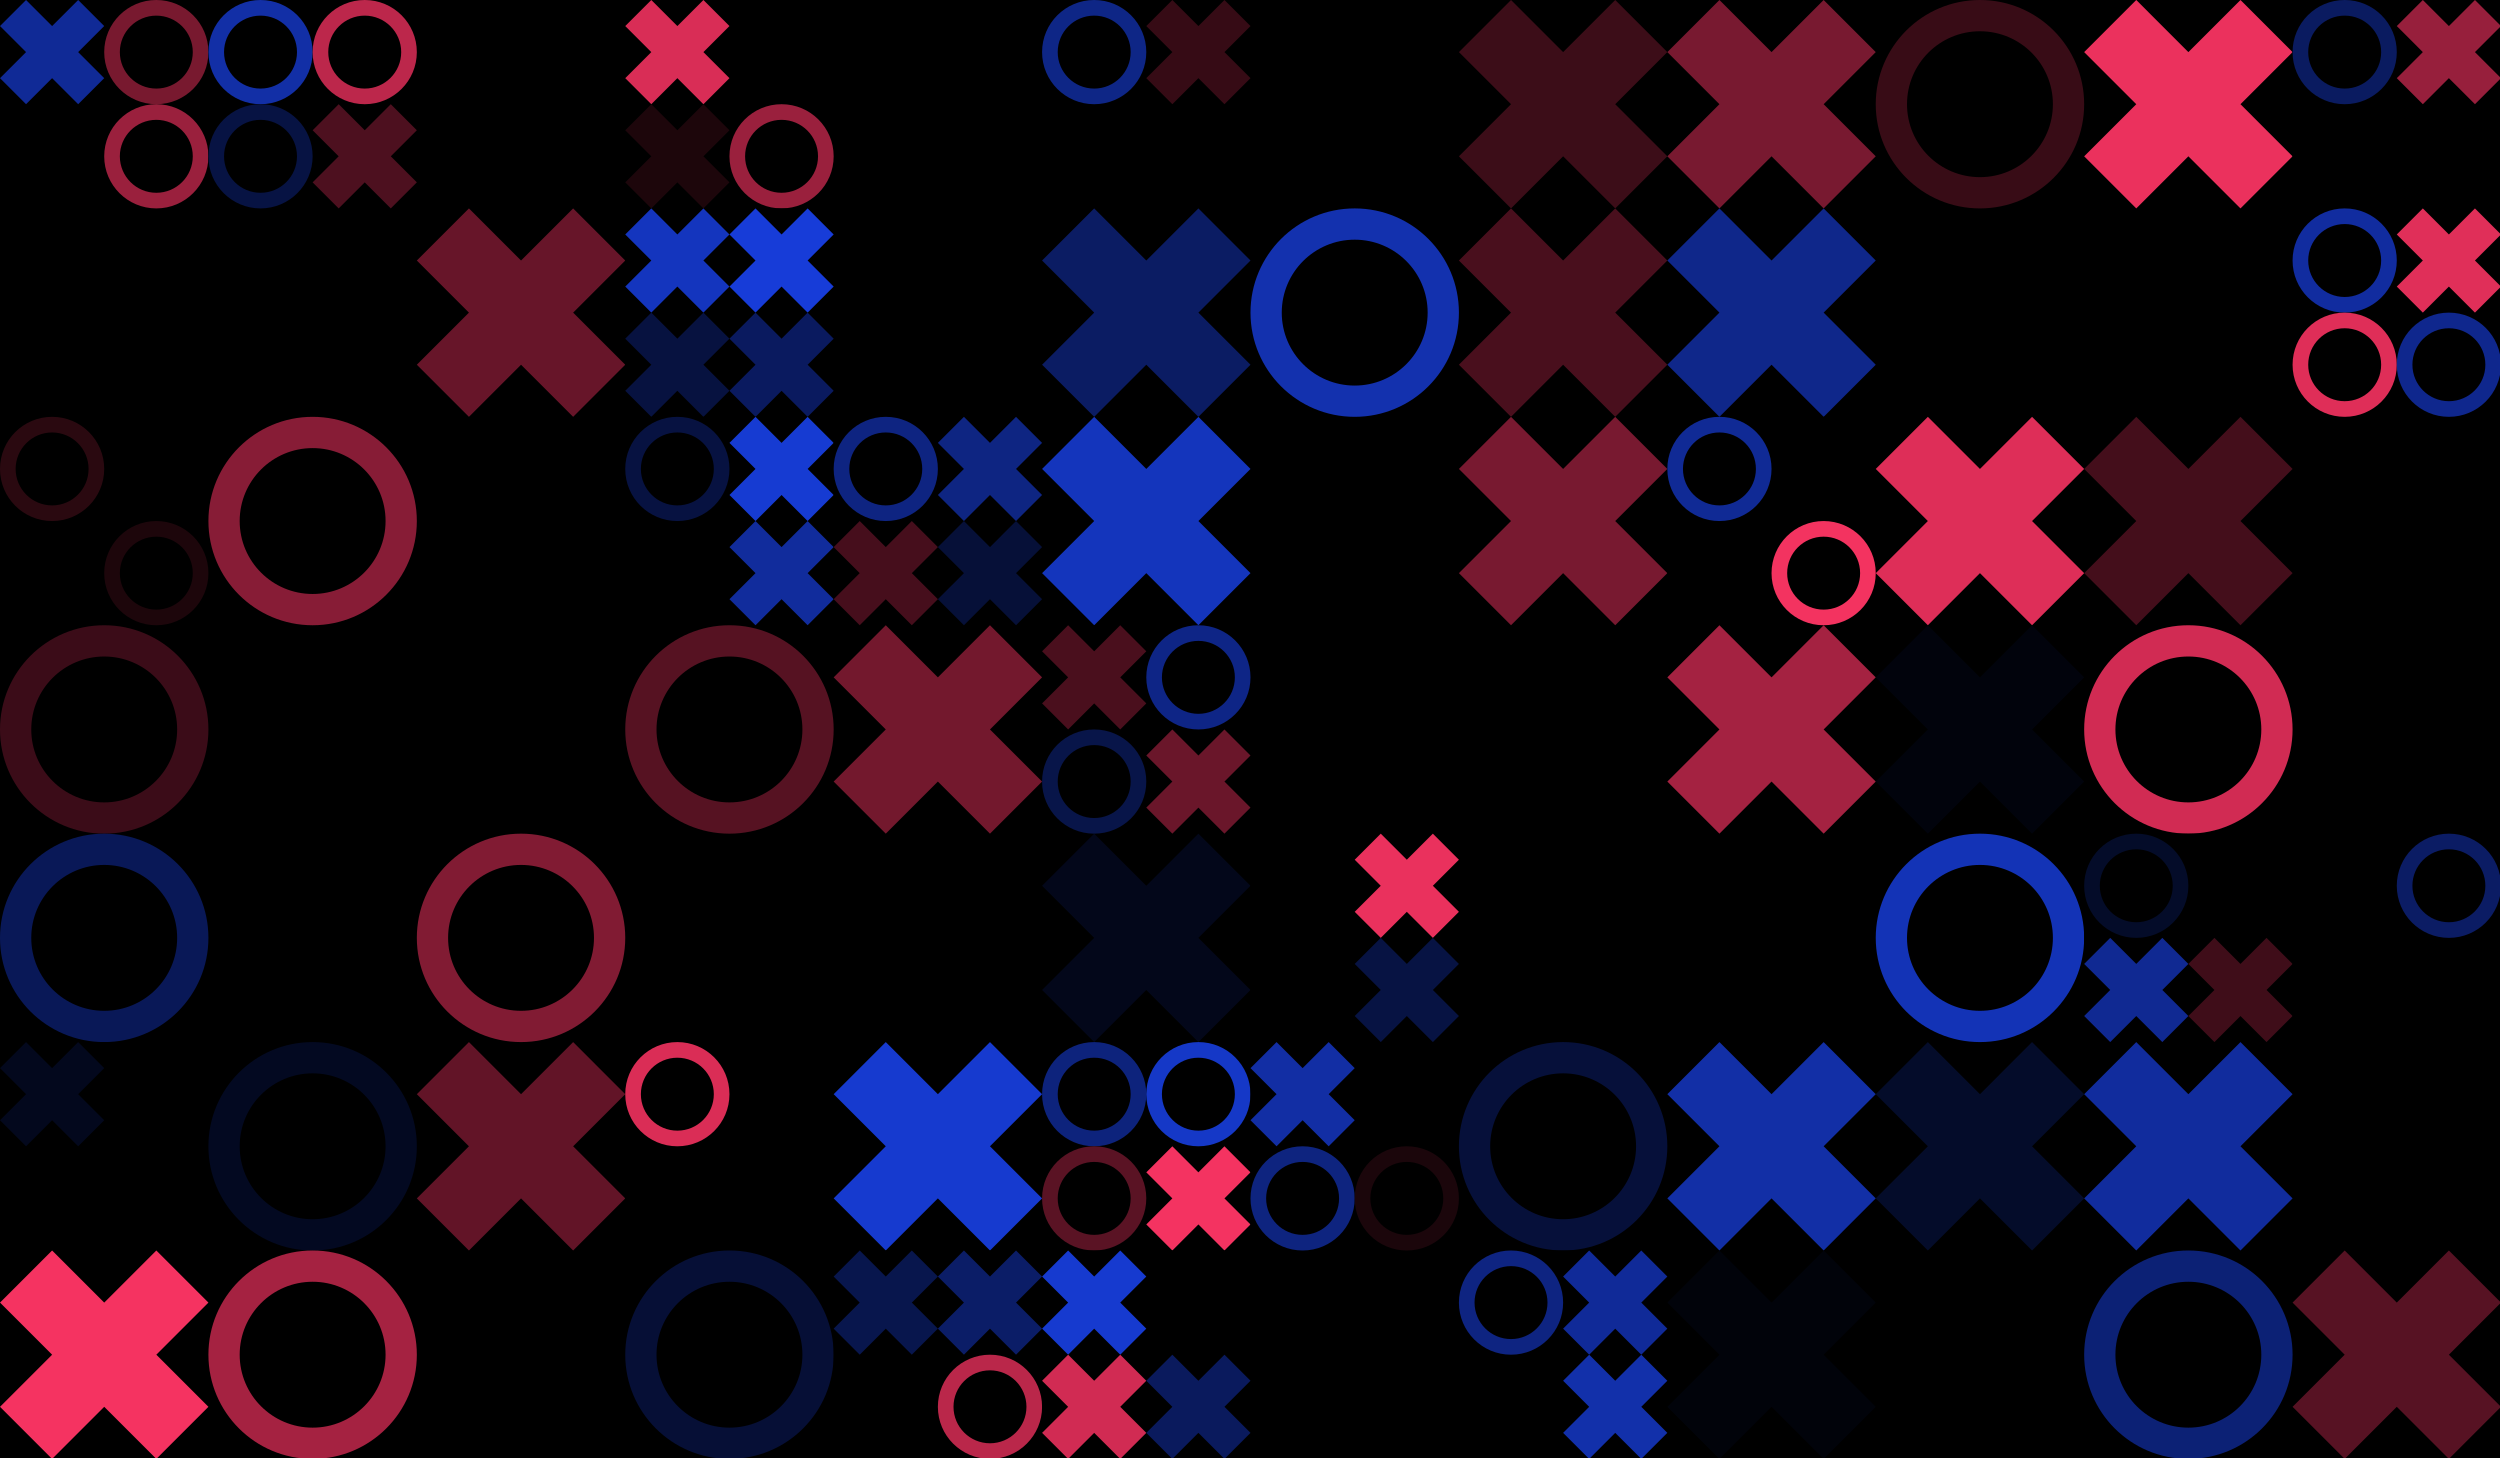 <?xml version="1.0" standalone="no"?><svg xmlns:xlink="http://www.w3.org/1999/xlink" xmlns="http://www.w3.org/2000/svg" viewBox="0 0 1000 583.333" preserveAspectRatio="xMaxYMax slice"><g transform="scale(1.248)"><rect x="0" y="0" width="801.6" height="534.4" fill="#000000"/><rect x="0" y="0" width="66.8" height="66.8" fill="#000000"/><g transform="translate(0,0) scale(1.67) rotate(0)"><path d="M10 5L5 0L0 5L5 10L0 15L5 20L10 15L15 20L20 15L15 10L20 5L15 0L10 5Z" fill="#102a96"/></g><g transform="translate(33.4,0) scale(1.67) rotate(0)"><path fill-rule="evenodd" clip-rule="evenodd" d="M10 20C15.523 20 20 15.523 20 10C20 4.477 15.523 0 10 0C4.477 0 0 4.477 0 10C0 15.523 4.477 20 10 20ZM10 17C13.866 17 17 13.866 17 10C17 6.134 13.866 3 10 3C6.134 3 3 6.134 3 10C3 13.866 6.134 17 10 17Z" fill="#78192f"/></g><g transform="translate(33.4,33.4) scale(1.67) rotate(0)"><path fill-rule="evenodd" clip-rule="evenodd" d="M10 20C15.523 20 20 15.523 20 10C20 4.477 15.523 0 10 0C4.477 0 0 4.477 0 10C0 15.523 4.477 20 10 20ZM10 17C13.866 17 17 13.866 17 10C17 6.134 13.866 3 10 3C6.134 3 3 6.134 3 10C3 13.866 6.134 17 10 17Z" fill="#9a203d"/></g><rect x="66.8" y="0" width="66.8" height="66.8" fill="#000000"/><g transform="translate(66.8,0) scale(1.67) rotate(0)"><path fill-rule="evenodd" clip-rule="evenodd" d="M10 20C15.523 20 20 15.523 20 10C20 4.477 15.523 0 10 0C4.477 0 0 4.477 0 10C0 15.523 4.477 20 10 20ZM10 17C13.866 17 17 13.866 17 10C17 6.134 13.866 3 10 3C6.134 3 3 6.134 3 10C3 13.866 6.134 17 10 17Z" fill="#122fa6"/></g><g transform="translate(100.2,0) scale(1.67) rotate(0)"><path fill-rule="evenodd" clip-rule="evenodd" d="M10 20C15.523 20 20 15.523 20 10C20 4.477 15.523 0 10 0C4.477 0 0 4.477 0 10C0 15.523 4.477 20 10 20ZM10 17C13.866 17 17 13.866 17 10C17 6.134 13.866 3 10 3C6.134 3 3 6.134 3 10C3 13.866 6.134 17 10 17Z" fill="#bc274b"/></g><g transform="translate(66.8,33.4) scale(1.67) rotate(0)"><path fill-rule="evenodd" clip-rule="evenodd" d="M10 20C15.523 20 20 15.523 20 10C20 4.477 15.523 0 10 0C4.477 0 0 4.477 0 10C0 15.523 4.477 20 10 20ZM10 17C13.866 17 17 13.866 17 10C17 6.134 13.866 3 10 3C6.134 3 3 6.134 3 10C3 13.866 6.134 17 10 17Z" fill="#071343"/></g><g transform="translate(100.2,33.4) scale(1.67) rotate(0)"><path d="M10 5L5 0L0 5L5 10L0 15L5 20L10 15L15 20L20 15L15 10L20 5L15 0L10 5Z" fill="#4d101f"/></g><rect x="200.4" y="0" width="66.8" height="66.8" fill="#000000"/><g transform="translate(200.4,0) scale(1.67) rotate(0)"><path d="M10 5L5 0L0 5L5 10L0 15L5 20L10 15L15 20L20 15L15 10L20 5L15 0L10 5Z" fill="#d92d56"/></g><g transform="translate(200.4,33.4) scale(1.67) rotate(0)"><path d="M10 5L5 0L0 5L5 10L0 15L5 20L10 15L15 20L20 15L15 10L20 5L15 0L10 5Z" fill="#1d060b"/></g><g transform="translate(233.8,33.4) scale(1.67) rotate(0)"><path fill-rule="evenodd" clip-rule="evenodd" d="M10 20C15.523 20 20 15.523 20 10C20 4.477 15.523 0 10 0C4.477 0 0 4.477 0 10C0 15.523 4.477 20 10 20ZM10 17C13.866 17 17 13.866 17 10C17 6.134 13.866 3 10 3C6.134 3 3 6.134 3 10C3 13.866 6.134 17 10 17Z" fill="#9a203d"/></g><rect x="334" y="0" width="66.8" height="66.8" fill="#000000"/><g transform="translate(334,0) scale(1.67) rotate(0)"><path fill-rule="evenodd" clip-rule="evenodd" d="M10 20C15.523 20 20 15.523 20 10C20 4.477 15.523 0 10 0C4.477 0 0 4.477 0 10C0 15.523 4.477 20 10 20ZM10 17C13.866 17 17 13.866 17 10C17 6.134 13.866 3 10 3C6.134 3 3 6.134 3 10C3 13.866 6.134 17 10 17Z" fill="#0e2686"/></g><g transform="translate(367.4,0) scale(1.67) rotate(0)"><path d="M10 5L5 0L0 5L5 10L0 15L5 20L10 15L15 20L20 15L15 10L20 5L15 0L10 5Z" fill="#360b15"/></g><g transform="translate(467.6,0) scale(3.34) rotate(0)"><path d="M10 5L5 0L0 5L5 10L0 15L5 20L10 15L15 20L20 15L15 10L20 5L15 0L10 5Z" fill="#3c0d18"/></g><g transform="translate(534.4,0) scale(3.34) rotate(0)"><path d="M10 5L5 0L0 5L5 10L0 15L5 20L10 15L15 20L20 15L15 10L20 5L15 0L10 5Z" fill="#781930"/></g><g transform="translate(601.2,0) scale(3.34) rotate(0)"><path fill-rule="evenodd" clip-rule="evenodd" d="M10 20C15.523 20 20 15.523 20 10C20 4.477 15.523 0 10 0C4.477 0 0 4.477 0 10C0 15.523 4.477 20 10 20ZM10 17C13.866 17 17 13.866 17 10C17 6.134 13.866 3 10 3C6.134 3 3 6.134 3 10C3 13.866 6.134 17 10 17Z" fill="#380c16"/></g><g transform="translate(668,0) scale(3.34) rotate(0)"><path d="M10 5L5 0L0 5L5 10L0 15L5 20L10 15L15 20L20 15L15 10L20 5L15 0L10 5Z" fill="#eb315d"/></g><rect x="734.8" y="0" width="66.8" height="66.8" fill="#000000"/><g transform="translate(734.8,0) scale(1.67) rotate(0)"><path fill-rule="evenodd" clip-rule="evenodd" d="M10 20C15.523 20 20 15.523 20 10C20 4.477 15.523 0 10 0C4.477 0 0 4.477 0 10C0 15.523 4.477 20 10 20ZM10 17C13.866 17 17 13.866 17 10C17 6.134 13.866 3 10 3C6.134 3 3 6.134 3 10C3 13.866 6.134 17 10 17Z" fill="#0a1b60"/></g><g transform="translate(768.2,0) scale(1.67) rotate(0)"><path d="M10 5L5 0L0 5L5 10L0 15L5 20L10 15L15 20L20 15L15 10L20 5L15 0L10 5Z" fill="#971f3c"/></g><g transform="translate(133.6,66.8) scale(3.34) rotate(0)"><path d="M10 5L5 0L0 5L5 10L0 15L5 20L10 15L15 20L20 15L15 10L20 5L15 0L10 5Z" fill="#671529"/></g><rect x="200.4" y="66.8" width="66.8" height="66.8" fill="#000000"/><g transform="translate(200.4,66.8) scale(1.67) rotate(0)"><path d="M10 5L5 0L0 5L5 10L0 15L5 20L10 15L15 20L20 15L15 10L20 5L15 0L10 5Z" fill="#1435be"/></g><g transform="translate(233.8,66.8) scale(1.67) rotate(0)"><path d="M10 5L5 0L0 5L5 10L0 15L5 20L10 15L15 20L20 15L15 10L20 5L15 0L10 5Z" fill="#173cd8"/></g><g transform="translate(200.4,100.2) scale(1.67) rotate(0)"><path d="M10 5L5 0L0 5L5 10L0 15L5 20L10 15L15 20L20 15L15 10L20 5L15 0L10 5Z" fill="#071240"/></g><g transform="translate(233.8,100.2) scale(1.67) rotate(0)"><path d="M10 5L5 0L0 5L5 10L0 15L5 20L10 15L15 20L20 15L15 10L20 5L15 0L10 5Z" fill="#0a1a5f"/></g><g transform="translate(334,66.8) scale(3.34) rotate(0)"><path d="M10 5L5 0L0 5L5 10L0 15L5 20L10 15L15 20L20 15L15 10L20 5L15 0L10 5Z" fill="#0b1c63"/></g><g transform="translate(400.8,66.8) scale(3.34) rotate(0)"><path fill-rule="evenodd" clip-rule="evenodd" d="M10 20C15.523 20 20 15.523 20 10C20 4.477 15.523 0 10 0C4.477 0 0 4.477 0 10C0 15.523 4.477 20 10 20ZM10 17C13.866 17 17 13.866 17 10C17 6.134 13.866 3 10 3C6.134 3 3 6.134 3 10C3 13.866 6.134 17 10 17Z" fill="#1331ae"/></g><g transform="translate(467.6,66.8) scale(3.34) rotate(0)"><path d="M10 5L5 0L0 5L5 10L0 15L5 20L10 15L15 20L20 15L15 10L20 5L15 0L10 5Z" fill="#490f1d"/></g><g transform="translate(534.4,66.8) scale(3.34) rotate(0)"><path d="M10 5L5 0L0 5L5 10L0 15L5 20L10 15L15 20L20 15L15 10L20 5L15 0L10 5Z" fill="#0f278a"/></g><rect x="734.8" y="66.8" width="66.8" height="66.8" fill="#000000"/><g transform="translate(734.8,66.8) scale(1.67) rotate(0)"><path fill-rule="evenodd" clip-rule="evenodd" d="M10 20C15.523 20 20 15.523 20 10C20 4.477 15.523 0 10 0C4.477 0 0 4.477 0 10C0 15.523 4.477 20 10 20ZM10 17C13.866 17 17 13.866 17 10C17 6.134 13.866 3 10 3C6.134 3 3 6.134 3 10C3 13.866 6.134 17 10 17Z" fill="#112c9f"/></g><g transform="translate(768.2,66.8) scale(1.67) rotate(0)"><path d="M10 5L5 0L0 5L5 10L0 15L5 20L10 15L15 20L20 15L15 10L20 5L15 0L10 5Z" fill="#e02f59"/></g><g transform="translate(734.8,100.2) scale(1.67) rotate(0)"><path fill-rule="evenodd" clip-rule="evenodd" d="M10 20C15.523 20 20 15.523 20 10C20 4.477 15.523 0 10 0C4.477 0 0 4.477 0 10C0 15.523 4.477 20 10 20ZM10 17C13.866 17 17 13.866 17 10C17 6.134 13.866 3 10 3C6.134 3 3 6.134 3 10C3 13.866 6.134 17 10 17Z" fill="#df2e58"/></g><g transform="translate(768.2,100.2) scale(1.67) rotate(0)"><path fill-rule="evenodd" clip-rule="evenodd" d="M10 20C15.523 20 20 15.523 20 10C20 4.477 15.523 0 10 0C4.477 0 0 4.477 0 10C0 15.523 4.477 20 10 20ZM10 17C13.866 17 17 13.866 17 10C17 6.134 13.866 3 10 3C6.134 3 3 6.134 3 10C3 13.866 6.134 17 10 17Z" fill="#0f278d"/></g><rect x="0" y="133.6" width="66.8" height="66.8" fill="#000000"/><g transform="translate(0,133.6) scale(1.67) rotate(0)"><path fill-rule="evenodd" clip-rule="evenodd" d="M10 20C15.523 20 20 15.523 20 10C20 4.477 15.523 0 10 0C4.477 0 0 4.477 0 10C0 15.523 4.477 20 10 20ZM10 17C13.866 17 17 13.866 17 10C17 6.134 13.866 3 10 3C6.134 3 3 6.134 3 10C3 13.866 6.134 17 10 17Z" fill="#2a0910"/></g><g transform="translate(33.4,167) scale(1.67) rotate(0)"><path fill-rule="evenodd" clip-rule="evenodd" d="M10 20C15.523 20 20 15.523 20 10C20 4.477 15.523 0 10 0C4.477 0 0 4.477 0 10C0 15.523 4.477 20 10 20ZM10 17C13.866 17 17 13.866 17 10C17 6.134 13.866 3 10 3C6.134 3 3 6.134 3 10C3 13.866 6.134 17 10 17Z" fill="#1d060b"/></g><g transform="translate(66.8,133.6) scale(3.34) rotate(0)"><path fill-rule="evenodd" clip-rule="evenodd" d="M10 20C15.523 20 20 15.523 20 10C20 4.477 15.523 0 10 0C4.477 0 0 4.477 0 10C0 15.523 4.477 20 10 20ZM10 17C13.866 17 17 13.866 17 10C17 6.134 13.866 3 10 3C6.134 3 3 6.134 3 10C3 13.866 6.134 17 10 17Z" fill="#871c36"/></g><rect x="200.4" y="133.6" width="66.8" height="66.8" fill="#000000"/><g transform="translate(200.4,133.6) scale(1.67) rotate(0)"><path fill-rule="evenodd" clip-rule="evenodd" d="M10 20C15.523 20 20 15.523 20 10C20 4.477 15.523 0 10 0C4.477 0 0 4.477 0 10C0 15.523 4.477 20 10 20ZM10 17C13.866 17 17 13.866 17 10C17 6.134 13.866 3 10 3C6.134 3 3 6.134 3 10C3 13.866 6.134 17 10 17Z" fill="#071241"/></g><g transform="translate(233.8,133.6) scale(1.67) rotate(0)"><path d="M10 5L5 0L0 5L5 10L0 15L5 20L10 15L15 20L20 15L15 10L20 5L15 0L10 5Z" fill="#163bd2"/></g><g transform="translate(233.8,167) scale(1.67) rotate(0)"><path d="M10 5L5 0L0 5L5 10L0 15L5 20L10 15L15 20L20 15L15 10L20 5L15 0L10 5Z" fill="#112c9c"/></g><rect x="267.2" y="133.6" width="66.8" height="66.8" fill="#000000"/><g transform="translate(267.2,133.6) scale(1.67) rotate(0)"><path fill-rule="evenodd" clip-rule="evenodd" d="M10 20C15.523 20 20 15.523 20 10C20 4.477 15.523 0 10 0C4.477 0 0 4.477 0 10C0 15.523 4.477 20 10 20ZM10 17C13.866 17 17 13.866 17 10C17 6.134 13.866 3 10 3C6.134 3 3 6.134 3 10C3 13.866 6.134 17 10 17Z" fill="#0e2481"/></g><g transform="translate(300.6,133.6) scale(1.67) rotate(0)"><path d="M10 5L5 0L0 5L5 10L0 15L5 20L10 15L15 20L20 15L15 10L20 5L15 0L10 5Z" fill="#0e2582"/></g><g transform="translate(267.2,167) scale(1.67) rotate(0)"><path d="M10 5L5 0L0 5L5 10L0 15L5 20L10 15L15 20L20 15L15 10L20 5L15 0L10 5Z" fill="#460e1c"/></g><g transform="translate(300.6,167) scale(1.67) rotate(0)"><path d="M10 5L5 0L0 5L5 10L0 15L5 20L10 15L15 20L20 15L15 10L20 5L15 0L10 5Z" fill="#061038"/></g><g transform="translate(334,133.6) scale(3.34) rotate(0)"><path d="M10 5L5 0L0 5L5 10L0 15L5 20L10 15L15 20L20 15L15 10L20 5L15 0L10 5Z" fill="#1435bc"/></g><g transform="translate(467.6,133.6) scale(3.34) rotate(0)"><path d="M10 5L5 0L0 5L5 10L0 15L5 20L10 15L15 20L20 15L15 10L20 5L15 0L10 5Z" fill="#781930"/></g><rect x="534.4" y="133.6" width="66.8" height="66.8" fill="#000000"/><g transform="translate(534.4,133.6) scale(1.67) rotate(0)"><path fill-rule="evenodd" clip-rule="evenodd" d="M10 20C15.523 20 20 15.523 20 10C20 4.477 15.523 0 10 0C4.477 0 0 4.477 0 10C0 15.523 4.477 20 10 20ZM10 17C13.866 17 17 13.866 17 10C17 6.134 13.866 3 10 3C6.134 3 3 6.134 3 10C3 13.866 6.134 17 10 17Z" fill="#102a95"/></g><g transform="translate(567.8,167) scale(1.67) rotate(0)"><path fill-rule="evenodd" clip-rule="evenodd" d="M10 20C15.523 20 20 15.523 20 10C20 4.477 15.523 0 10 0C4.477 0 0 4.477 0 10C0 15.523 4.477 20 10 20ZM10 17C13.866 17 17 13.866 17 10C17 6.134 13.866 3 10 3C6.134 3 3 6.134 3 10C3 13.866 6.134 17 10 17Z" fill="#f33360"/></g><g transform="translate(601.2,133.6) scale(3.34) rotate(0)"><path d="M10 5L5 0L0 5L5 10L0 15L5 20L10 15L15 20L20 15L15 10L20 5L15 0L10 5Z" fill="#de2e58"/></g><g transform="translate(668,133.6) scale(3.34) rotate(0)"><path d="M10 5L5 0L0 5L5 10L0 15L5 20L10 15L15 20L20 15L15 10L20 5L15 0L10 5Z" fill="#440e1b"/></g><g transform="translate(0,200.4) scale(3.34) rotate(0)"><path fill-rule="evenodd" clip-rule="evenodd" d="M10 20C15.523 20 20 15.523 20 10C20 4.477 15.523 0 10 0C4.477 0 0 4.477 0 10C0 15.523 4.477 20 10 20ZM10 17C13.866 17 17 13.866 17 10C17 6.134 13.866 3 10 3C6.134 3 3 6.134 3 10C3 13.866 6.134 17 10 17Z" fill="#3b0c18"/></g><g transform="translate(200.4,200.4) scale(3.34) rotate(0)"><path fill-rule="evenodd" clip-rule="evenodd" d="M10 20C15.523 20 20 15.523 20 10C20 4.477 15.523 0 10 0C4.477 0 0 4.477 0 10C0 15.523 4.477 20 10 20ZM10 17C13.866 17 17 13.866 17 10C17 6.134 13.866 3 10 3C6.134 3 3 6.134 3 10C3 13.866 6.134 17 10 17Z" fill="#561222"/></g><g transform="translate(267.2,200.4) scale(3.34) rotate(0)"><path d="M10 5L5 0L0 5L5 10L0 15L5 20L10 15L15 20L20 15L15 10L20 5L15 0L10 5Z" fill="#73182d"/></g><rect x="334" y="200.4" width="66.8" height="66.8" fill="#000000"/><g transform="translate(334,200.4) scale(1.67) rotate(0)"><path d="M10 5L5 0L0 5L5 10L0 15L5 20L10 15L15 20L20 15L15 10L20 5L15 0L10 5Z" fill="#4a0f1d"/></g><g transform="translate(367.4,200.4) scale(1.67) rotate(0)"><path fill-rule="evenodd" clip-rule="evenodd" d="M10 20C15.523 20 20 15.523 20 10C20 4.477 15.523 0 10 0C4.477 0 0 4.477 0 10C0 15.523 4.477 20 10 20ZM10 17C13.866 17 17 13.866 17 10C17 6.134 13.866 3 10 3C6.134 3 3 6.134 3 10C3 13.866 6.134 17 10 17Z" fill="#0e2586"/></g><g transform="translate(334,233.8) scale(1.67) rotate(0)"><path fill-rule="evenodd" clip-rule="evenodd" d="M10 20C15.523 20 20 15.523 20 10C20 4.477 15.523 0 10 0C4.477 0 0 4.477 0 10C0 15.523 4.477 20 10 20ZM10 17C13.866 17 17 13.866 17 10C17 6.134 13.866 3 10 3C6.134 3 3 6.134 3 10C3 13.866 6.134 17 10 17Z" fill="#081549"/></g><g transform="translate(367.4,233.8) scale(1.67) rotate(0)"><path d="M10 5L5 0L0 5L5 10L0 15L5 20L10 15L15 20L20 15L15 10L20 5L15 0L10 5Z" fill="#6a162a"/></g><g transform="translate(534.4,200.4) scale(3.34) rotate(0)"><path d="M10 5L5 0L0 5L5 10L0 15L5 20L10 15L15 20L20 15L15 10L20 5L15 0L10 5Z" fill="#a42241"/></g><g transform="translate(601.2,200.4) scale(3.34) rotate(0)"><path d="M10 5L5 0L0 5L5 10L0 15L5 20L10 15L15 20L20 15L15 10L20 5L15 0L10 5Z" fill="#01030c"/></g><g transform="translate(668,200.4) scale(3.34) rotate(0)"><path fill-rule="evenodd" clip-rule="evenodd" d="M10 20C15.523 20 20 15.523 20 10C20 4.477 15.523 0 10 0C4.477 0 0 4.477 0 10C0 15.523 4.477 20 10 20ZM10 17C13.866 17 17 13.866 17 10C17 6.134 13.866 3 10 3C6.134 3 3 6.134 3 10C3 13.866 6.134 17 10 17Z" fill="#d12b53"/></g><g transform="translate(0,267.2) scale(3.34) rotate(0)"><path fill-rule="evenodd" clip-rule="evenodd" d="M10 20C15.523 20 20 15.523 20 10C20 4.477 15.523 0 10 0C4.477 0 0 4.477 0 10C0 15.523 4.477 20 10 20ZM10 17C13.866 17 17 13.866 17 10C17 6.134 13.866 3 10 3C6.134 3 3 6.134 3 10C3 13.866 6.134 17 10 17Z" fill="#091857"/></g><g transform="translate(133.6,267.2) scale(3.34) rotate(0)"><path fill-rule="evenodd" clip-rule="evenodd" d="M10 20C15.523 20 20 15.523 20 10C20 4.477 15.523 0 10 0C4.477 0 0 4.477 0 10C0 15.523 4.477 20 10 20ZM10 17C13.866 17 17 13.866 17 10C17 6.134 13.866 3 10 3C6.134 3 3 6.134 3 10C3 13.866 6.134 17 10 17Z" fill="#811b33"/></g><g transform="translate(334,267.2) scale(3.34) rotate(0)"><path d="M10 5L5 0L0 5L5 10L0 15L5 20L10 15L15 20L20 15L15 10L20 5L15 0L10 5Z" fill="#03071a"/></g><rect x="400.8" y="267.2" width="66.8" height="66.8" fill="#000000"/><g transform="translate(434.2,267.2) scale(1.67) rotate(0)"><path d="M10 5L5 0L0 5L5 10L0 15L5 20L10 15L15 20L20 15L15 10L20 5L15 0L10 5Z" fill="#ea315d"/></g><g transform="translate(434.2,300.6) scale(1.67) rotate(0)"><path d="M10 5L5 0L0 5L5 10L0 15L5 20L10 15L15 20L20 15L15 10L20 5L15 0L10 5Z" fill="#071343"/></g><g transform="translate(601.2,267.2) scale(3.34) rotate(0)"><path fill-rule="evenodd" clip-rule="evenodd" d="M10 20C15.523 20 20 15.523 20 10C20 4.477 15.523 0 10 0C4.477 0 0 4.477 0 10C0 15.523 4.477 20 10 20ZM10 17C13.866 17 17 13.866 17 10C17 6.134 13.866 3 10 3C6.134 3 3 6.134 3 10C3 13.866 6.134 17 10 17Z" fill="#1333b6"/></g><rect x="668" y="267.2" width="66.8" height="66.8" fill="#000000"/><g transform="translate(668,267.2) scale(1.67) rotate(0)"><path fill-rule="evenodd" clip-rule="evenodd" d="M10 20C15.523 20 20 15.523 20 10C20 4.477 15.523 0 10 0C4.477 0 0 4.477 0 10C0 15.523 4.477 20 10 20ZM10 17C13.866 17 17 13.866 17 10C17 6.134 13.866 3 10 3C6.134 3 3 6.134 3 10C3 13.866 6.134 17 10 17Z" fill="#040c29"/></g><g transform="translate(668,300.6) scale(1.67) rotate(0)"><path d="M10 5L5 0L0 5L5 10L0 15L5 20L10 15L15 20L20 15L15 10L20 5L15 0L10 5Z" fill="#102992"/></g><g transform="translate(701.4,300.6) scale(1.67) rotate(0)"><path d="M10 5L5 0L0 5L5 10L0 15L5 20L10 15L15 20L20 15L15 10L20 5L15 0L10 5Z" fill="#3f0d19"/></g><rect x="734.8" y="267.2" width="66.8" height="66.8" fill="#000000"/><g transform="translate(768.2,267.2) scale(1.67) rotate(0)"><path fill-rule="evenodd" clip-rule="evenodd" d="M10 20C15.523 20 20 15.523 20 10C20 4.477 15.523 0 10 0C4.477 0 0 4.477 0 10C0 15.523 4.477 20 10 20ZM10 17C13.866 17 17 13.866 17 10C17 6.134 13.866 3 10 3C6.134 3 3 6.134 3 10C3 13.866 6.134 17 10 17Z" fill="#0b1c64"/></g><rect x="0" y="334" width="66.8" height="66.8" fill="#000000"/><g transform="translate(0,334) scale(1.67) rotate(0)"><path d="M10 5L5 0L0 5L5 10L0 15L5 20L10 15L15 20L20 15L15 10L20 5L15 0L10 5Z" fill="#03081d"/></g><g transform="translate(66.8,334) scale(3.34) rotate(0)"><path fill-rule="evenodd" clip-rule="evenodd" d="M10 20C15.523 20 20 15.523 20 10C20 4.477 15.523 0 10 0C4.477 0 0 4.477 0 10C0 15.523 4.477 20 10 20ZM10 17C13.866 17 17 13.866 17 10C17 6.134 13.866 3 10 3C6.134 3 3 6.134 3 10C3 13.866 6.134 17 10 17Z" fill="#030921"/></g><g transform="translate(133.6,334) scale(3.34) rotate(0)"><path d="M10 5L5 0L0 5L5 10L0 15L5 20L10 15L15 20L20 15L15 10L20 5L15 0L10 5Z" fill="#621427"/></g><rect x="200.4" y="334" width="66.8" height="66.8" fill="#000000"/><g transform="translate(200.4,334) scale(1.67) rotate(0)"><path fill-rule="evenodd" clip-rule="evenodd" d="M10 20C15.523 20 20 15.523 20 10C20 4.477 15.523 0 10 0C4.477 0 0 4.477 0 10C0 15.523 4.477 20 10 20ZM10 17C13.866 17 17 13.866 17 10C17 6.134 13.866 3 10 3C6.134 3 3 6.134 3 10C3 13.866 6.134 17 10 17Z" fill="#da2d56"/></g><g transform="translate(267.2,334) scale(3.34) rotate(0)"><path d="M10 5L5 0L0 5L5 10L0 15L5 20L10 15L15 20L20 15L15 10L20 5L15 0L10 5Z" fill="#163acf"/></g><rect x="334" y="334" width="66.8" height="66.8" fill="#000000"/><g transform="translate(334,334) scale(1.67) rotate(0)"><path fill-rule="evenodd" clip-rule="evenodd" d="M10 20C15.523 20 20 15.523 20 10C20 4.477 15.523 0 10 0C4.477 0 0 4.477 0 10C0 15.523 4.477 20 10 20ZM10 17C13.866 17 17 13.866 17 10C17 6.134 13.866 3 10 3C6.134 3 3 6.134 3 10C3 13.866 6.134 17 10 17Z" fill="#0d237c"/></g><g transform="translate(367.4,334) scale(1.67) rotate(0)"><path fill-rule="evenodd" clip-rule="evenodd" d="M10 20C15.523 20 20 15.523 20 10C20 4.477 15.523 0 10 0C4.477 0 0 4.477 0 10C0 15.523 4.477 20 10 20ZM10 17C13.866 17 17 13.866 17 10C17 6.134 13.866 3 10 3C6.134 3 3 6.134 3 10C3 13.866 6.134 17 10 17Z" fill="#1538c7"/></g><g transform="translate(334,367.4) scale(1.67) rotate(0)"><path fill-rule="evenodd" clip-rule="evenodd" d="M10 20C15.523 20 20 15.523 20 10C20 4.477 15.523 0 10 0C4.477 0 0 4.477 0 10C0 15.523 4.477 20 10 20ZM10 17C13.866 17 17 13.866 17 10C17 6.134 13.866 3 10 3C6.134 3 3 6.134 3 10C3 13.866 6.134 17 10 17Z" fill="#5a1324"/></g><g transform="translate(367.4,367.4) scale(1.67) rotate(0)"><path d="M10 5L5 0L0 5L5 10L0 15L5 20L10 15L15 20L20 15L15 10L20 5L15 0L10 5Z" fill="#f43361"/></g><rect x="400.8" y="334" width="66.8" height="66.8" fill="#000000"/><g transform="translate(400.8,334) scale(1.67) rotate(0)"><path d="M10 5L5 0L0 5L5 10L0 15L5 20L10 15L15 20L20 15L15 10L20 5L15 0L10 5Z" fill="#122ea4"/></g><g transform="translate(400.8,367.4) scale(1.67) rotate(0)"><path fill-rule="evenodd" clip-rule="evenodd" d="M10 20C15.523 20 20 15.523 20 10C20 4.477 15.523 0 10 0C4.477 0 0 4.477 0 10C0 15.523 4.477 20 10 20ZM10 17C13.866 17 17 13.866 17 10C17 6.134 13.866 3 10 3C6.134 3 3 6.134 3 10C3 13.866 6.134 17 10 17Z" fill="#0e247f"/></g><g transform="translate(434.2,367.4) scale(1.67) rotate(0)"><path fill-rule="evenodd" clip-rule="evenodd" d="M10 20C15.523 20 20 15.523 20 10C20 4.477 15.523 0 10 0C4.477 0 0 4.477 0 10C0 15.523 4.477 20 10 20ZM10 17C13.866 17 17 13.866 17 10C17 6.134 13.866 3 10 3C6.134 3 3 6.134 3 10C3 13.866 6.134 17 10 17Z" fill="#1b060b"/></g><g transform="translate(467.6,334) scale(3.34) rotate(0)"><path fill-rule="evenodd" clip-rule="evenodd" d="M10 20C15.523 20 20 15.523 20 10C20 4.477 15.523 0 10 0C4.477 0 0 4.477 0 10C0 15.523 4.477 20 10 20ZM10 17C13.866 17 17 13.866 17 10C17 6.134 13.866 3 10 3C6.134 3 3 6.134 3 10C3 13.866 6.134 17 10 17Z" fill="#06103a"/></g><g transform="translate(534.4,334) scale(3.34) rotate(0)"><path d="M10 5L5 0L0 5L5 10L0 15L5 20L10 15L15 20L20 15L15 10L20 5L15 0L10 5Z" fill="#122fa6"/></g><g transform="translate(601.2,334) scale(3.34) rotate(0)"><path d="M10 5L5 0L0 5L5 10L0 15L5 20L10 15L15 20L20 15L15 10L20 5L15 0L10 5Z" fill="#040c2a"/></g><g transform="translate(668,334) scale(3.34) rotate(0)"><path d="M10 5L5 0L0 5L5 10L0 15L5 20L10 15L15 20L20 15L15 10L20 5L15 0L10 5Z" fill="#112c9d"/></g><g transform="translate(0,400.8) scale(3.34) rotate(0)"><path d="M10 5L5 0L0 5L5 10L0 15L5 20L10 15L15 20L20 15L15 10L20 5L15 0L10 5Z" fill="#f53361"/></g><g transform="translate(66.8,400.8) scale(3.34) rotate(0)"><path fill-rule="evenodd" clip-rule="evenodd" d="M10 20C15.523 20 20 15.523 20 10C20 4.477 15.523 0 10 0C4.477 0 0 4.477 0 10C0 15.523 4.477 20 10 20ZM10 17C13.866 17 17 13.866 17 10C17 6.134 13.866 3 10 3C6.134 3 3 6.134 3 10C3 13.866 6.134 17 10 17Z" fill="#a52241"/></g><g transform="translate(200.4,400.8) scale(3.34) rotate(0)"><path fill-rule="evenodd" clip-rule="evenodd" d="M10 20C15.523 20 20 15.523 20 10C20 4.477 15.523 0 10 0C4.477 0 0 4.477 0 10C0 15.523 4.477 20 10 20ZM10 17C13.866 17 17 13.866 17 10C17 6.134 13.866 3 10 3C6.134 3 3 6.134 3 10C3 13.866 6.134 17 10 17Z" fill="#060f36"/></g><rect x="267.2" y="400.8" width="66.8" height="66.8" fill="#000000"/><g transform="translate(267.2,400.8) scale(1.67) rotate(0)"><path d="M10 5L5 0L0 5L5 10L0 15L5 20L10 15L15 20L20 15L15 10L20 5L15 0L10 5Z" fill="#08164d"/></g><g transform="translate(300.6,400.8) scale(1.67) rotate(0)"><path d="M10 5L5 0L0 5L5 10L0 15L5 20L10 15L15 20L20 15L15 10L20 5L15 0L10 5Z" fill="#0b1d67"/></g><g transform="translate(300.6,434.2) scale(1.67) rotate(0)"><path fill-rule="evenodd" clip-rule="evenodd" d="M10 20C15.523 20 20 15.523 20 10C20 4.477 15.523 0 10 0C4.477 0 0 4.477 0 10C0 15.523 4.477 20 10 20ZM10 17C13.866 17 17 13.866 17 10C17 6.134 13.866 3 10 3C6.134 3 3 6.134 3 10C3 13.866 6.134 17 10 17Z" fill="#ba274a"/></g><rect x="334" y="400.8" width="66.8" height="66.8" fill="#000000"/><g transform="translate(334,400.8) scale(1.67) rotate(0)"><path d="M10 5L5 0L0 5L5 10L0 15L5 20L10 15L15 20L20 15L15 10L20 5L15 0L10 5Z" fill="#163acf"/></g><g transform="translate(334,434.2) scale(1.67) rotate(0)"><path d="M10 5L5 0L0 5L5 10L0 15L5 20L10 15L15 20L20 15L15 10L20 5L15 0L10 5Z" fill="#d12b53"/></g><g transform="translate(367.4,434.2) scale(1.67) rotate(0)"><path d="M10 5L5 0L0 5L5 10L0 15L5 20L10 15L15 20L20 15L15 10L20 5L15 0L10 5Z" fill="#0a1a5d"/></g><rect x="467.6" y="400.8" width="66.8" height="66.8" fill="#000000"/><g transform="translate(467.6,400.8) scale(1.67) rotate(0)"><path fill-rule="evenodd" clip-rule="evenodd" d="M10 20C15.523 20 20 15.523 20 10C20 4.477 15.523 0 10 0C4.477 0 0 4.477 0 10C0 15.523 4.477 20 10 20ZM10 17C13.866 17 17 13.866 17 10C17 6.134 13.866 3 10 3C6.134 3 3 6.134 3 10C3 13.866 6.134 17 10 17Z" fill="#0e2481"/></g><g transform="translate(501,400.8) scale(1.67) rotate(0)"><path d="M10 5L5 0L0 5L5 10L0 15L5 20L10 15L15 20L20 15L15 10L20 5L15 0L10 5Z" fill="#102a98"/></g><g transform="translate(501,434.2) scale(1.67) rotate(0)"><path d="M10 5L5 0L0 5L5 10L0 15L5 20L10 15L15 20L20 15L15 10L20 5L15 0L10 5Z" fill="#1230aa"/></g><g transform="translate(534.4,400.8) scale(3.34) rotate(0)"><path d="M10 5L5 0L0 5L5 10L0 15L5 20L10 15L15 20L20 15L15 10L20 5L15 0L10 5Z" fill="#01030a"/></g><g transform="translate(668,400.8) scale(3.34) rotate(0)"><path fill-rule="evenodd" clip-rule="evenodd" d="M10 20C15.523 20 20 15.523 20 10C20 4.477 15.523 0 10 0C4.477 0 0 4.477 0 10C0 15.523 4.477 20 10 20ZM10 17C13.866 17 17 13.866 17 10C17 6.134 13.866 3 10 3C6.134 3 3 6.134 3 10C3 13.866 6.134 17 10 17Z" fill="#0c2175"/></g><g transform="translate(734.8,400.8) scale(3.34) rotate(0)"><path d="M10 5L5 0L0 5L5 10L0 15L5 20L10 15L15 20L20 15L15 10L20 5L15 0L10 5Z" fill="#571223"/></g><g transform="translate(66.8,467.6) scale(3.34) rotate(0)"><path fill-rule="evenodd" clip-rule="evenodd" d="M10 20C15.523 20 20 15.523 20 10C20 4.477 15.523 0 10 0C4.477 0 0 4.477 0 10C0 15.523 4.477 20 10 20ZM10 17C13.866 17 17 13.866 17 10C17 6.134 13.866 3 10 3C6.134 3 3 6.134 3 10C3 13.866 6.134 17 10 17Z" fill="#173cd7"/></g><g transform="translate(133.6,467.6) scale(3.34) rotate(0)"><path fill-rule="evenodd" clip-rule="evenodd" d="M10 20C15.523 20 20 15.523 20 10C20 4.477 15.523 0 10 0C4.477 0 0 4.477 0 10C0 15.523 4.477 20 10 20ZM10 17C13.866 17 17 13.866 17 10C17 6.134 13.866 3 10 3C6.134 3 3 6.134 3 10C3 13.866 6.134 17 10 17Z" fill="#4e101f"/></g><g transform="translate(334,467.6) scale(3.34) rotate(0)"><path fill-rule="evenodd" clip-rule="evenodd" d="M10 20C15.523 20 20 15.523 20 10C20 4.477 15.523 0 10 0C4.477 0 0 4.477 0 10C0 15.523 4.477 20 10 20ZM10 17C13.866 17 17 13.866 17 10C17 6.134 13.866 3 10 3C6.134 3 3 6.134 3 10C3 13.866 6.134 17 10 17Z" fill="#0e2480"/></g><g transform="translate(534.4,467.6) scale(3.34) rotate(0)"><path d="M10 5L5 0L0 5L5 10L0 15L5 20L10 15L15 20L20 15L15 10L20 5L15 0L10 5Z" fill="#3e0d19"/></g><g transform="translate(601.2,467.6) scale(3.34) rotate(0)"><path d="M10 5L5 0L0 5L5 10L0 15L5 20L10 15L15 20L20 15L15 10L20 5L15 0L10 5Z" fill="#0c2073"/></g><rect x="734.8" y="467.6" width="66.8" height="66.8" fill="#000000"/><g transform="translate(734.8,467.6) scale(1.67) rotate(0)"><path fill-rule="evenodd" clip-rule="evenodd" d="M10 20C15.523 20 20 15.523 20 10C20 4.477 15.523 0 10 0C4.477 0 0 4.477 0 10C0 15.523 4.477 20 10 20ZM10 17C13.866 17 17 13.866 17 10C17 6.134 13.866 3 10 3C6.134 3 3 6.134 3 10C3 13.866 6.134 17 10 17Z" fill="#091854"/></g><g transform="translate(734.8,501) scale(1.67) rotate(0)"><path d="M10 5L5 0L0 5L5 10L0 15L5 20L10 15L15 20L20 15L15 10L20 5L15 0L10 5Z" fill="#72182d"/></g></g></svg>